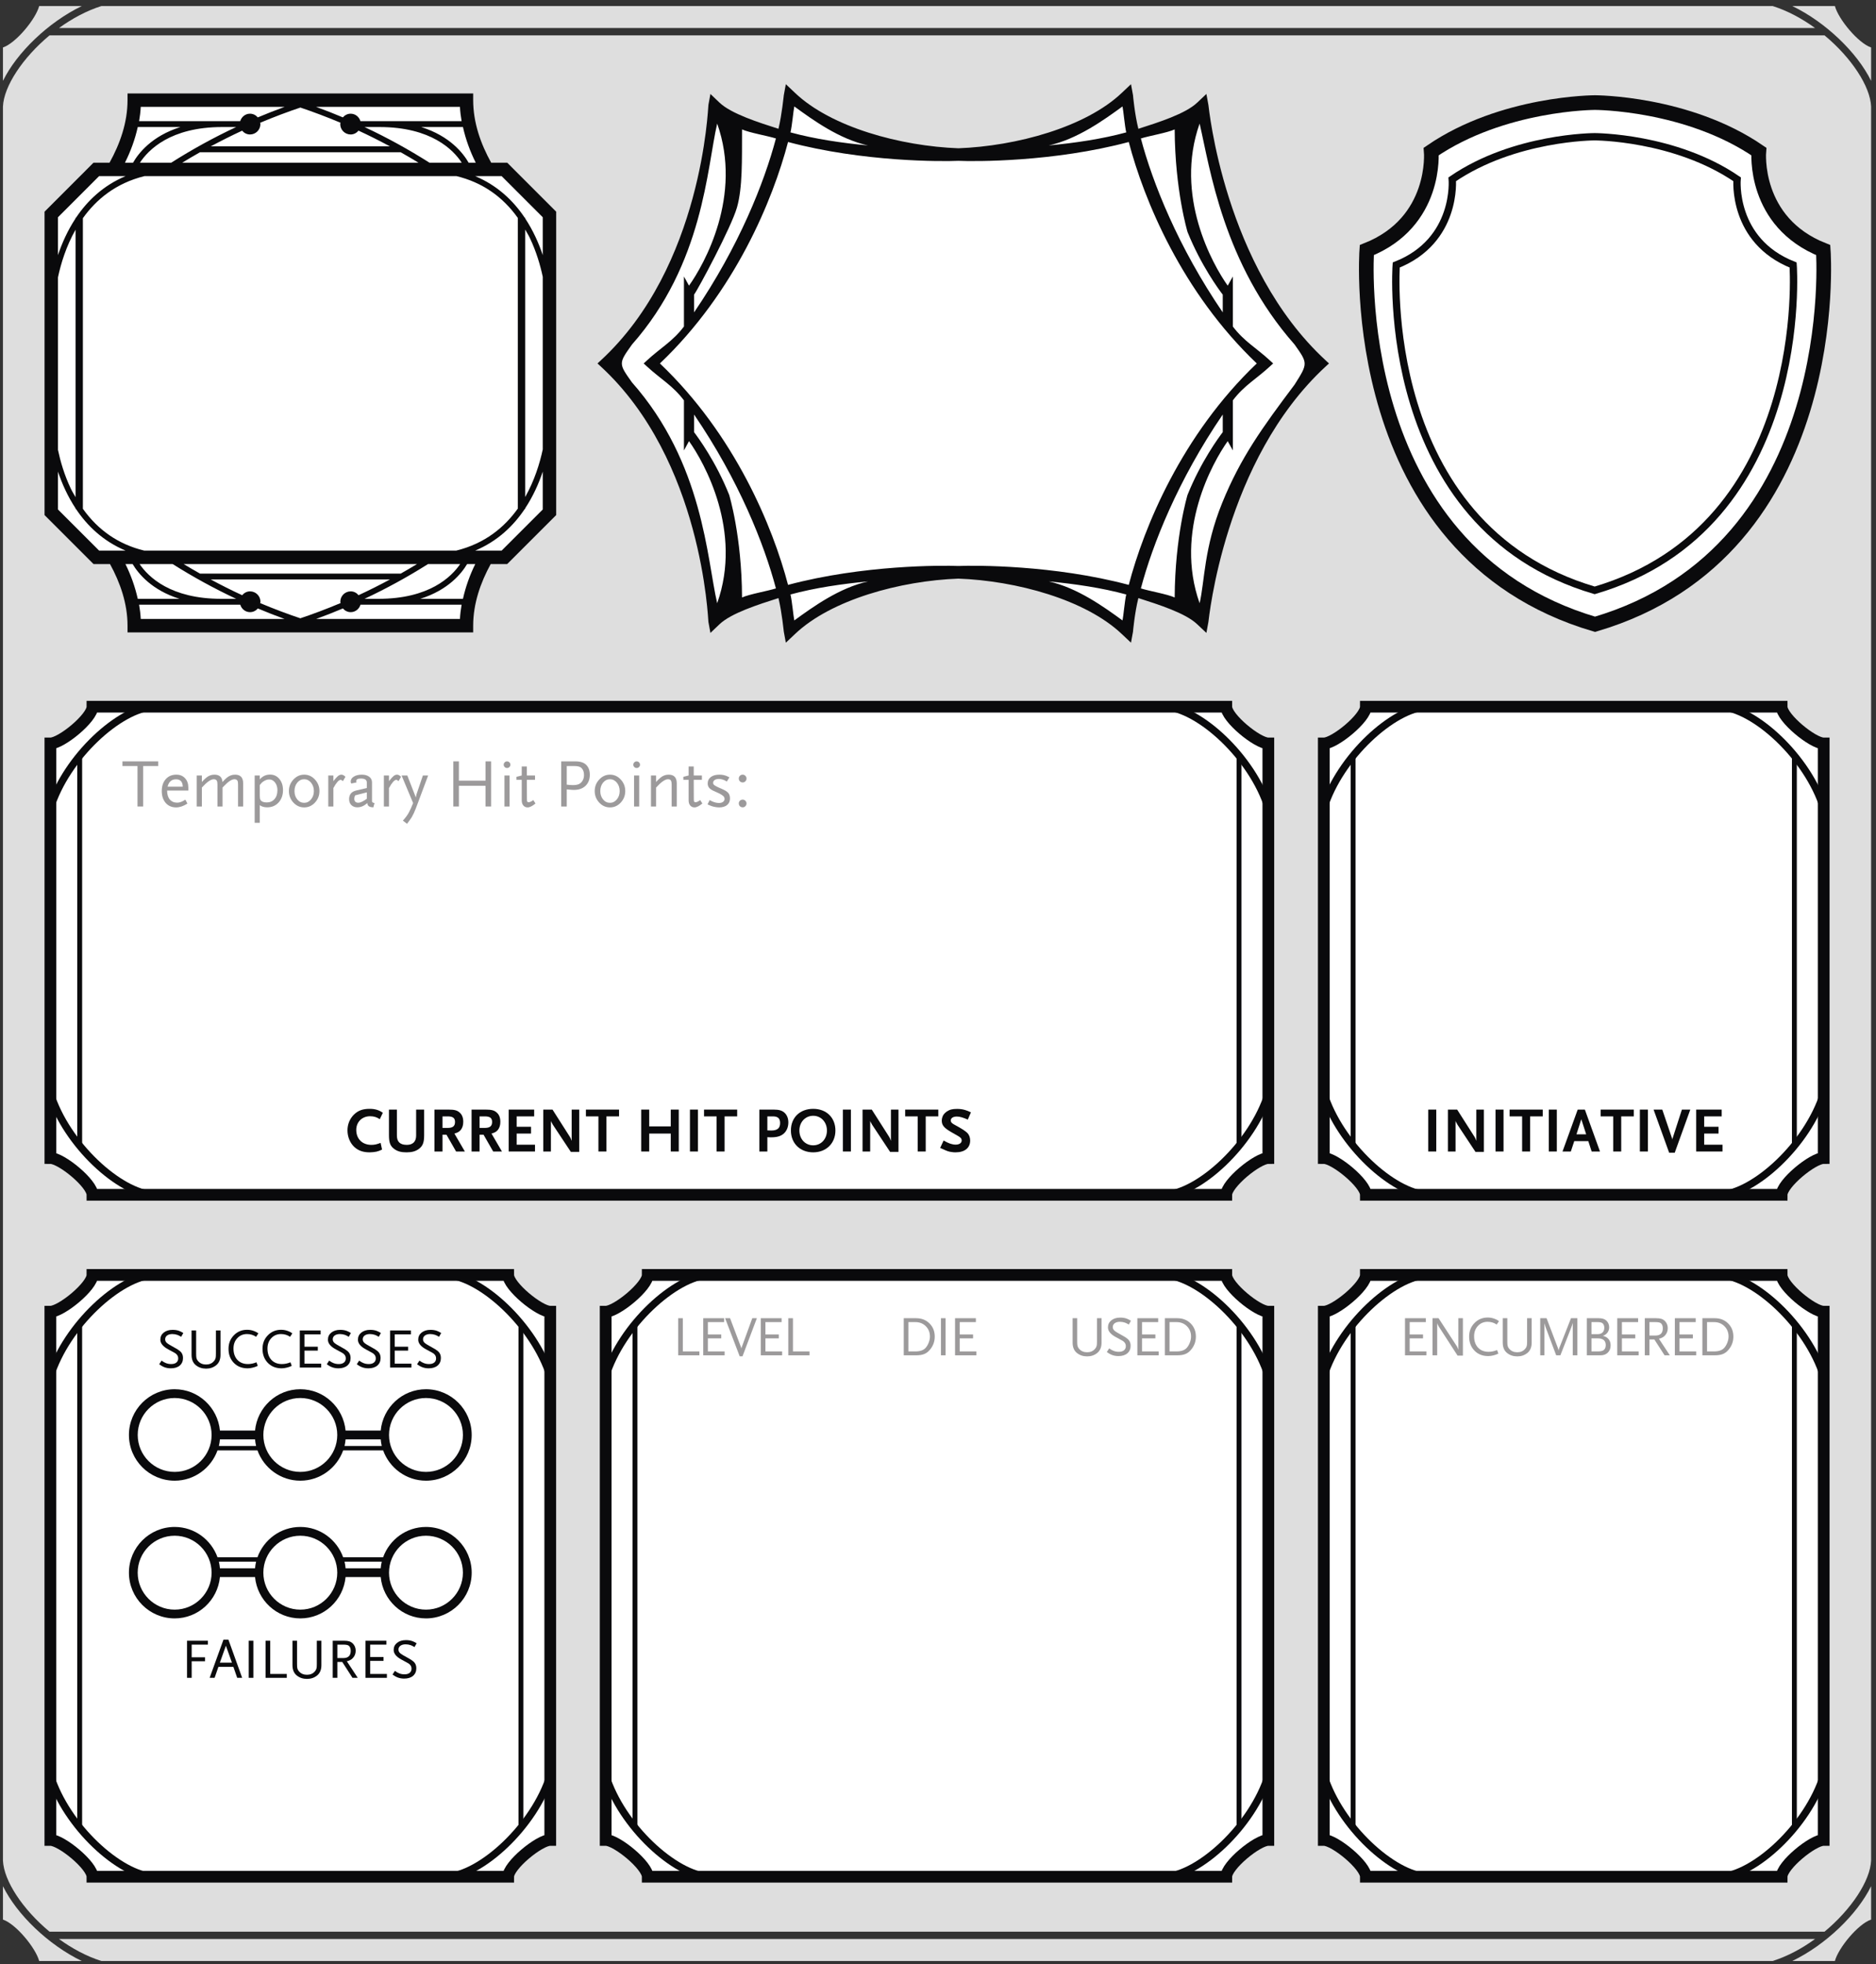 <?xml version="1.0" encoding="UTF-8"?>
<svg xmlns="http://www.w3.org/2000/svg" xmlns:xlink="http://www.w3.org/1999/xlink" width="384pt" height="402pt" viewBox="0 0 384 402" version="1.2">
<rect x="0" y="0" width="384" height="402" fill="#333333" stroke="none"/>
<defs>
	<g>
		<symbol overflow="visible" id="glyph0-4">
			<path style="stroke:none;" d=""/>
		</symbol>
		<symbol overflow="visible" id="glyph0-18">
			<path style="stroke:none;" d="M 7.422 -8.281 L 4.344 -8.281 L 4.344 0 L 3.188 0 L 3.188 -8.281 L 0.109 -8.281 L 0.109 -9.234 L 7.422 -9.234 Z M 7.422 -8.281 "/>
		</symbol>
		<symbol overflow="visible" id="glyph0-20">
			<path style="stroke:none;" d="M 9.266 0 L 8.125 0 L 8.125 -4.234 L 2.672 -4.234 L 2.672 0 L 1.531 0 L 1.531 -9.234 L 2.672 -9.234 L 2.672 -5.281 L 8.125 -5.281 L 8.125 -9.234 L 9.266 -9.234 Z M 9.266 0 "/>
		</symbol>
		<symbol overflow="visible" id="glyph0-21">
			<path style="stroke:none;" d="M 6.047 -3.266 L 1.703 -3.266 C 1.703 -2.484 1.883 -1.875 2.25 -1.438 C 2.625 -1 3.133 -0.781 3.781 -0.781 C 4.27 -0.781 4.82 -0.988 5.438 -1.406 L 5.859 -0.594 C 5.035 -0.07 4.27 0.188 3.562 0.188 C 2.664 0.188 1.945 -0.117 1.406 -0.734 C 0.875 -1.359 0.609 -2.164 0.609 -3.156 C 0.609 -4.164 0.879 -4.977 1.422 -5.594 C 1.961 -6.207 2.688 -6.516 3.594 -6.516 C 4.332 -6.516 4.926 -6.27 5.375 -5.781 C 5.82 -5.301 6.047 -4.664 6.047 -3.875 Z M 4.906 -4.047 C 4.883 -5.055 4.426 -5.562 3.531 -5.562 C 2.613 -5.562 2.035 -5.055 1.797 -4.047 Z M 4.906 -4.047 "/>
		</symbol>
		<symbol overflow="visible" id="glyph0-22">
			<path style="stroke:none;" d="M 10.703 0 L 9.656 0 L 9.656 -4.5 C 9.656 -4.852 9.625 -5.098 9.562 -5.234 C 9.445 -5.461 9.234 -5.578 8.922 -5.578 C 8.379 -5.578 7.664 -5.113 6.781 -4.188 L 6.484 -3.875 L 6.484 0 L 5.438 0 L 5.438 -4.5 C 5.438 -4.852 5.398 -5.098 5.328 -5.234 C 5.223 -5.461 5.008 -5.578 4.688 -5.578 C 4.094 -5.578 3.281 -5.008 2.25 -3.875 L 2.25 0 L 1.203 0 L 1.203 -6.344 L 2.25 -6.344 L 2.25 -5.016 C 2.57 -5.379 2.863 -5.664 3.125 -5.875 C 3.625 -6.301 4.188 -6.516 4.812 -6.516 C 5.852 -6.516 6.406 -6.008 6.469 -5 C 6.789 -5.375 7.082 -5.664 7.344 -5.875 C 7.852 -6.301 8.422 -6.516 9.047 -6.516 C 10.148 -6.516 10.703 -5.926 10.703 -4.75 Z M 10.703 0 "/>
		</symbol>
		<symbol overflow="visible" id="glyph0-23">
			<path style="stroke:none;" d="M 7 -3.344 C 7 -2.32 6.695 -1.477 6.094 -0.812 C 5.488 -0.156 4.711 0.172 3.766 0.172 C 3.141 0.172 2.633 0.023 2.25 -0.266 L 2.25 3.344 L 1.203 3.344 L 1.203 -6.344 L 2.25 -6.344 L 2.25 -5.547 C 2.812 -6.203 3.508 -6.531 4.344 -6.531 C 5.125 -6.531 5.758 -6.234 6.25 -5.641 C 6.75 -5.047 7 -4.281 7 -3.344 Z M 5.859 -3.328 C 5.859 -3.961 5.695 -4.488 5.375 -4.906 C 5.062 -5.32 4.66 -5.531 4.172 -5.531 C 3.766 -5.531 3.352 -5.383 2.938 -5.094 C 2.727 -4.957 2.5 -4.723 2.25 -4.391 L 2.25 -2.203 C 2.25 -1.797 2.289 -1.52 2.375 -1.375 C 2.582 -1.008 3.008 -0.828 3.656 -0.828 C 4.32 -0.828 4.852 -1.051 5.25 -1.5 C 5.656 -1.957 5.859 -2.566 5.859 -3.328 Z M 5.859 -3.328 "/>
		</symbol>
		<symbol overflow="visible" id="glyph0-24">
			<path style="stroke:none;" d="M 6.859 -3.156 C 6.859 -2.25 6.551 -1.461 5.938 -0.797 C 5.32 -0.141 4.586 0.188 3.734 0.188 C 2.879 0.188 2.145 -0.141 1.531 -0.797 C 0.914 -1.461 0.609 -2.25 0.609 -3.156 C 0.609 -4.07 0.914 -4.859 1.531 -5.516 C 2.145 -6.18 2.879 -6.516 3.734 -6.516 C 4.598 -6.516 5.332 -6.18 5.938 -5.516 C 6.551 -4.859 6.859 -4.07 6.859 -3.156 Z M 5.719 -3.156 C 5.719 -3.832 5.523 -4.406 5.141 -4.875 C 4.754 -5.344 4.285 -5.578 3.734 -5.578 C 3.172 -5.578 2.695 -5.344 2.312 -4.875 C 1.938 -4.406 1.75 -3.832 1.75 -3.156 C 1.75 -2.488 1.938 -1.922 2.312 -1.453 C 2.695 -0.984 3.172 -0.75 3.734 -0.75 C 4.285 -0.75 4.754 -0.984 5.141 -1.453 C 5.523 -1.922 5.719 -2.488 5.719 -3.156 Z M 5.719 -3.156 "/>
		</symbol>
		<symbol overflow="visible" id="glyph0-25">
			<path style="stroke:none;" d="M 4.719 -6.078 L 4.203 -5.188 C 4.004 -5.363 3.852 -5.453 3.75 -5.453 C 3.363 -5.453 2.863 -4.895 2.25 -3.781 L 2.25 0 L 1.203 0 L 1.203 -6.344 L 2.25 -6.344 L 2.25 -5.188 C 2.645 -5.695 2.957 -6.047 3.188 -6.234 C 3.426 -6.422 3.664 -6.516 3.906 -6.516 C 4.156 -6.516 4.426 -6.367 4.719 -6.078 Z M 4.719 -6.078 "/>
		</symbol>
		<symbol overflow="visible" id="glyph0-26">
			<path style="stroke:none;" d="M 5.953 -0.703 L 5.703 0.188 C 5.316 0.156 5.039 0.094 4.875 0 C 4.633 -0.133 4.5 -0.367 4.469 -0.703 C 4.188 -0.461 3.961 -0.297 3.797 -0.203 C 3.359 0.047 2.91 0.172 2.453 0.172 C 1.941 0.172 1.531 0.02 1.219 -0.281 C 0.906 -0.582 0.75 -0.988 0.75 -1.5 C 0.75 -2.445 1.223 -3.035 2.172 -3.266 L 4.375 -3.781 L 4.375 -4.922 C 4.375 -5.453 3.969 -5.719 3.156 -5.719 C 2.52 -5.719 2.203 -5.535 2.203 -5.172 C 2.203 -5.109 2.219 -5.023 2.25 -4.922 L 1.188 -4.703 C 1.113 -4.836 1.078 -4.969 1.078 -5.094 C 1.078 -5.508 1.285 -5.848 1.703 -6.109 C 2.129 -6.379 2.68 -6.516 3.359 -6.516 C 3.992 -6.516 4.5 -6.367 4.875 -6.078 C 5.25 -5.797 5.438 -5.41 5.438 -4.922 L 5.438 -1.031 C 5.457 -0.863 5.629 -0.754 5.953 -0.703 Z M 4.375 -1.578 L 4.375 -2.891 L 1.984 -2.281 C 1.867 -2.051 1.812 -1.82 1.812 -1.594 C 1.812 -1.039 2.094 -0.766 2.656 -0.766 C 3.051 -0.766 3.625 -1.035 4.375 -1.578 Z M 4.375 -1.578 "/>
		</symbol>
		<symbol overflow="visible" id="glyph0-27">
			<path style="stroke:none;" d="M 5.547 -6.344 L 3.047 0.344 C 2.766 1.082 2.473 1.707 2.172 2.219 C 1.93 2.594 1.613 3.035 1.219 3.547 L 0.375 2.891 C 0.883 2.336 1.285 1.797 1.578 1.266 C 1.867 0.734 2.164 0.078 2.469 -0.703 L 0.109 -6.344 L 1.281 -6.344 L 3.031 -1.844 L 3.156 -2.469 L 4.469 -6.344 Z M 5.547 -6.344 "/>
		</symbol>
		<symbol overflow="visible" id="glyph0-28">
			<path style="stroke:none;" d="M 2.422 -8.547 C 2.422 -8.367 2.352 -8.211 2.219 -8.078 C 2.082 -7.941 1.922 -7.875 1.734 -7.875 C 1.547 -7.875 1.383 -7.941 1.25 -8.078 C 1.113 -8.211 1.047 -8.367 1.047 -8.547 C 1.047 -8.734 1.113 -8.895 1.25 -9.031 C 1.383 -9.164 1.547 -9.234 1.734 -9.234 C 1.922 -9.234 2.082 -9.164 2.219 -9.031 C 2.352 -8.895 2.422 -8.734 2.422 -8.547 Z M 2.25 0 L 1.203 0 L 1.203 -6.344 L 2.25 -6.344 Z M 2.25 0 "/>
		</symbol>
		<symbol overflow="visible" id="glyph0-29">
			<path style="stroke:none;" d="M 4.094 -0.609 C 3.445 -0.078 2.91 0.188 2.484 0.188 C 2.129 0.188 1.836 0.055 1.609 -0.203 C 1.391 -0.473 1.281 -0.816 1.281 -1.234 L 1.281 -5.453 L 0.203 -5.453 L 0.203 -6.078 L 1.281 -6.344 L 1.281 -8.188 L 2.328 -8.188 L 2.328 -6.344 L 4 -6.344 L 4 -5.453 L 2.328 -5.453 L 2.344 -1.562 C 2.352 -1.457 2.359 -1.328 2.359 -1.172 C 2.367 -0.973 2.492 -0.875 2.734 -0.875 C 2.941 -0.875 3.25 -1.02 3.656 -1.312 Z M 4.094 -0.609 "/>
		</symbol>
		<symbol overflow="visible" id="glyph0-30">
			<path style="stroke:none;" d="M 7.391 -6.516 C 7.391 -5.547 7.094 -4.781 6.5 -4.219 C 5.914 -3.664 5.117 -3.391 4.109 -3.391 C 3.867 -3.391 3.391 -3.426 2.672 -3.5 L 2.672 0 L 1.531 0 L 1.531 -9.234 L 4.422 -9.234 C 5.453 -9.234 6.203 -8.988 6.672 -8.5 C 7.148 -8.02 7.391 -7.359 7.391 -6.516 Z M 6.203 -6.438 C 6.203 -7.051 6.031 -7.531 5.688 -7.875 C 5.426 -8.145 4.945 -8.281 4.25 -8.281 L 2.672 -8.281 L 2.672 -4.469 C 3.18 -4.406 3.594 -4.375 3.906 -4.375 C 4.414 -4.375 4.816 -4.438 5.109 -4.562 C 5.441 -4.707 5.707 -4.945 5.906 -5.281 C 6.102 -5.613 6.203 -6 6.203 -6.438 Z M 6.203 -6.438 "/>
		</symbol>
		<symbol overflow="visible" id="glyph0-31">
			<path style="stroke:none;" d="M 6.484 0 L 5.438 0 L 5.438 -4.5 C 5.438 -4.844 5.398 -5.086 5.328 -5.234 C 5.234 -5.461 5.02 -5.578 4.688 -5.578 C 4.094 -5.578 3.281 -5.008 2.25 -3.875 L 2.25 0 L 1.203 0 L 1.203 -6.344 L 2.25 -6.344 L 2.25 -5.016 C 2.57 -5.379 2.863 -5.664 3.125 -5.875 C 3.625 -6.301 4.188 -6.516 4.812 -6.516 C 5.926 -6.516 6.484 -5.926 6.484 -4.75 Z M 6.484 0 "/>
		</symbol>
		<symbol overflow="visible" id="glyph0-32">
			<path style="stroke:none;" d="M 5.422 -1.641 C 5.422 -1.066 5.223 -0.617 4.828 -0.297 C 4.43 0.023 3.891 0.188 3.203 0.188 C 2.922 0.188 2.629 0.156 2.328 0.094 C 1.848 0.008 1.348 -0.164 0.828 -0.438 L 1.266 -1.312 C 1.379 -1.25 1.535 -1.164 1.734 -1.062 C 2.234 -0.832 2.719 -0.719 3.188 -0.719 C 3.52 -0.719 3.789 -0.797 4 -0.953 C 4.207 -1.109 4.312 -1.305 4.312 -1.547 C 4.312 -1.723 4.27 -1.867 4.188 -1.984 C 3.977 -2.273 3.414 -2.613 2.5 -3 C 1.883 -3.25 1.457 -3.5 1.219 -3.75 C 0.977 -4.008 0.859 -4.332 0.859 -4.719 C 0.859 -5.27 1.07 -5.707 1.5 -6.031 C 1.926 -6.352 2.516 -6.516 3.266 -6.516 C 3.555 -6.516 3.828 -6.488 4.078 -6.438 C 4.453 -6.363 4.863 -6.207 5.312 -5.969 L 4.781 -5.109 C 4.445 -5.316 4.141 -5.457 3.859 -5.531 C 3.586 -5.602 3.352 -5.641 3.156 -5.641 C 2.801 -5.641 2.516 -5.566 2.297 -5.422 C 2.078 -5.273 1.969 -5.082 1.969 -4.844 C 1.969 -4.688 2.02 -4.555 2.125 -4.453 C 2.32 -4.254 2.848 -3.977 3.703 -3.625 C 4.367 -3.344 4.82 -3.062 5.062 -2.781 C 5.301 -2.508 5.422 -2.129 5.422 -1.641 Z M 5.422 -1.641 "/>
		</symbol>
		<symbol overflow="visible" id="glyph0-33">
			<path style="stroke:none;" d="M 2.547 -5.719 C 2.547 -5.5 2.469 -5.312 2.312 -5.156 C 2.164 -5 1.984 -4.922 1.766 -4.922 C 1.535 -4.922 1.344 -5 1.188 -5.156 C 1.039 -5.312 0.969 -5.5 0.969 -5.719 C 0.969 -5.938 1.039 -6.125 1.188 -6.281 C 1.344 -6.438 1.535 -6.516 1.766 -6.516 C 1.984 -6.516 2.164 -6.438 2.312 -6.281 C 2.469 -6.125 2.547 -5.938 2.547 -5.719 Z M 2.547 -0.625 C 2.547 -0.406 2.469 -0.219 2.312 -0.062 C 2.164 0.094 1.984 0.172 1.766 0.172 C 1.535 0.172 1.344 0.094 1.188 -0.062 C 1.039 -0.219 0.969 -0.406 0.969 -0.625 C 0.969 -0.844 1.039 -1.023 1.188 -1.172 C 1.344 -1.328 1.535 -1.406 1.766 -1.406 C 1.984 -1.406 2.164 -1.328 2.312 -1.172 C 2.469 -1.023 2.547 -0.844 2.547 -0.625 Z M 2.547 -0.625 "/>
		</symbol>
		<symbol overflow="visible" id="glyph1-1">
			<path style="stroke:none;" d="M 10.172 0 L 10.172 -8.578 L 8.203 -8.578 L 5.828 -2.453 C 5.75 -2.25 5.719 -2.203 5.672 -1.797 C 5.625 -2.125 5.594 -2.203 5.5 -2.453 L 3.219 -8.578 L 1.25 -8.578 L 1.25 0 L 2.734 0 L 2.734 -6.344 C 2.859 -5.609 2.875 -5.469 3.062 -4.984 L 4.844 0 L 6.312 0 L 8.281 -5.062 C 8.547 -5.781 8.547 -5.844 8.609 -6.297 L 8.609 0 Z M 10.172 0 "/>
		</symbol>
		<symbol overflow="visible" id="glyph1-2">
			<path style="stroke:none;" d="M 7.703 0 L 4.609 -8.578 L 3.141 -8.578 L 0.031 0 L 1.734 0 L 2.438 -2.125 L 5.312 -2.125 L 6 0 Z M 4.875 -3.516 L 2.891 -3.516 L 3.875 -6.609 Z M 4.875 -3.516 "/>
		</symbol>
		<symbol overflow="visible" id="glyph1-3">
			<path style="stroke:none;" d="M 7.391 0 L 4.688 -4.5 L 7.312 -8.578 L 5.422 -8.578 L 3.703 -5.719 L 2.062 -8.578 L 0.188 -8.578 L 2.812 -4.328 L 0.031 0 L 1.812 0 L 3.703 -3.031 L 5.5 0 Z M 7.391 0 "/>
		</symbol>
		<symbol overflow="visible" id="glyph1-4">
			<path style="stroke:none;" d="M 2.766 0 L 2.766 -8.578 L 1.125 -8.578 L 1.125 0 Z M 2.766 0 "/>
		</symbol>
		<symbol overflow="visible" id="glyph1-5">
			<path style="stroke:none;" d="M 8.156 -3.359 L 8.156 -8.578 L 6.516 -8.578 L 6.516 -3.266 C 6.516 -2.031 5.844 -1.359 4.609 -1.359 C 3.234 -1.359 2.578 -1.984 2.578 -3.266 L 2.578 -8.578 L 0.953 -8.578 L 0.953 -3.359 C 0.953 -1.781 1.234 -1.062 2.125 -0.453 C 2.766 -0.016 3.469 0.172 4.547 0.172 C 5.609 0.172 6.344 -0.031 6.969 -0.453 C 7.859 -1.078 8.156 -1.781 8.156 -3.359 Z M 8.156 -3.359 "/>
		</symbol>
		<symbol overflow="visible" id="glyph1-6">
			<path style="stroke:none;" d="M 7.109 -5.953 C 7.109 -6.75 6.859 -7.391 6.391 -7.875 C 5.844 -8.391 5.219 -8.578 4.109 -8.578 L 1.172 -8.578 L 1.172 0 L 2.812 0 L 2.812 -2.938 C 3.094 -2.906 3.281 -2.906 3.594 -2.906 C 4.766 -2.906 5.531 -3.125 6.141 -3.641 C 6.766 -4.188 7.109 -5 7.109 -5.953 Z M 5.422 -5.828 C 5.422 -4.766 4.859 -4.297 3.594 -4.297 C 3.516 -4.297 3.406 -4.312 3.219 -4.312 L 3.016 -4.312 L 2.812 -4.328 L 2.812 -7.188 L 3.953 -7.188 C 4.969 -7.188 5.422 -6.766 5.422 -5.828 Z M 5.422 -5.828 "/>
		</symbol>
		<symbol overflow="visible" id="glyph1-7">
			<path style="stroke:none;" d="M 7.391 0 L 5.25 -3.672 C 5.969 -3.875 6.266 -4.062 6.594 -4.469 C 6.906 -4.891 7.062 -5.422 7.062 -6.078 C 7.062 -6.891 6.828 -7.516 6.359 -7.938 C 5.844 -8.422 5.281 -8.578 4.031 -8.578 L 1.172 -8.578 L 1.172 0 L 2.812 0 L 2.812 -3.438 L 3.625 -3.438 L 5.594 0 Z M 5.375 -6.047 C 5.375 -5.188 4.906 -4.828 3.875 -4.828 L 2.812 -4.828 L 2.812 -7.188 L 3.875 -7.188 C 4.938 -7.188 5.375 -6.859 5.375 -6.047 Z M 5.375 -6.047 "/>
		</symbol>
		<symbol overflow="visible" id="glyph1-8">
			<path style="stroke:none;" d="M 9.516 -4.297 C 9.516 -6.938 7.672 -8.734 4.969 -8.734 C 2.25 -8.734 0.391 -6.938 0.406 -4.297 C 0.406 -1.672 2.281 0.172 4.969 0.172 C 7.625 0.172 9.516 -1.672 9.516 -4.297 Z M 7.781 -4.297 C 7.781 -2.547 6.578 -1.266 4.969 -1.266 C 3.344 -1.266 2.141 -2.547 2.141 -4.297 C 2.141 -6.016 3.344 -7.312 4.969 -7.312 C 6.578 -7.312 7.781 -6.016 7.781 -4.297 Z M 7.781 -4.297 "/>
		</symbol>
		<symbol overflow="visible" id="glyph1-9">
			<path style="stroke:none;" d="M 6.484 -7.188 L 6.484 -8.578 L 1.172 -8.578 L 1.172 0 L 2.812 0 L 2.812 -3.594 L 5.828 -3.594 L 5.828 -4.984 L 2.812 -4.984 L 2.812 -7.188 Z M 6.484 -7.188 "/>
		</symbol>
		<symbol overflow="visible" id="glyph1-10">
			<path style="stroke:none;" d="M 7.562 -7.922 C 6.828 -8.469 5.969 -8.734 4.875 -8.734 C 3.453 -8.734 2.5 -8.391 1.641 -7.547 C 0.797 -6.703 0.328 -5.578 0.328 -4.328 C 0.328 -2.984 0.859 -1.719 1.766 -0.891 C 2.578 -0.172 3.531 0.172 4.875 0.172 C 5.375 0.172 5.844 0.109 6.25 0.031 C 6.641 -0.062 6.859 -0.141 7.406 -0.391 L 7.109 -1.766 C 6.344 -1.469 5.844 -1.359 5.219 -1.359 C 3.359 -1.359 2.125 -2.578 2.125 -4.422 C 2.125 -6.047 3.312 -7.219 4.969 -7.219 C 5.719 -7.219 6.391 -7.016 6.938 -6.609 Z M 7.562 -7.922 "/>
		</symbol>
		<symbol overflow="visible" id="glyph1-11">
			<path style="stroke:none;" d="M 6.562 0 L 6.562 -1.391 L 2.812 -1.391 L 2.812 -3.672 L 5.75 -3.672 L 5.75 -5.062 L 2.812 -5.062 L 2.812 -7.188 L 6.391 -7.188 L 6.391 -8.578 L 1.172 -8.578 L 1.172 0 Z M 6.562 0 "/>
		</symbol>
		<symbol overflow="visible" id="glyph1-12">
			<path style="stroke:none;" d="M 8.609 0.078 L 8.609 -8.578 L 7.062 -8.578 L 7.062 -2.203 L 6.984 -2.359 L 6.906 -2.594 C 6.891 -2.609 6.859 -2.672 6.828 -2.75 C 6.781 -2.844 6.75 -2.906 6.734 -2.938 L 3.141 -8.578 L 1.25 -8.578 L 1.25 0 L 2.812 0 L 2.812 -6.297 C 2.844 -6.156 2.875 -6.094 2.922 -6 C 2.938 -5.984 2.984 -5.922 3.031 -5.812 C 3.141 -5.625 3.188 -5.516 3.219 -5.469 L 6.891 0.078 Z M 8.609 0.078 "/>
		</symbol>
		<symbol overflow="visible" id="glyph1-13">
			<path style="stroke:none;" d="M 7.141 -8.578 L 5.344 -8.578 L 3.531 -5.219 L 1.812 -8.578 L 0.031 -8.578 L 2.641 -3.672 L 2.641 0 L 4.281 0 L 4.281 -3.672 Z M 7.141 -8.578 "/>
		</symbol>
		<symbol overflow="visible" id="glyph1-14">
			<path style="stroke:none;" d="M 8.859 0 L 8.859 -8.578 L 7.219 -8.578 L 7.219 -5.141 L 2.812 -5.141 L 2.812 -8.578 L 1.172 -8.578 L 1.172 0 L 2.812 0 L 2.812 -3.672 L 7.219 -3.672 L 7.219 0 Z M 8.859 0 "/>
		</symbol>
		<symbol overflow="visible" id="glyph1-15">
			<path style="stroke:none;" d="M 6.891 -7.188 L 6.891 -8.578 L 0.109 -8.578 L 0.109 -7.188 L 2.672 -7.188 L 2.672 0 L 4.312 0 L 4.312 -7.188 Z M 6.891 -7.188 "/>
		</symbol>
		<symbol overflow="visible" id="glyph1-16">
			<path style="stroke:none;" d=""/>
		</symbol>
		<symbol overflow="visible" id="glyph1-17">
			<path style="stroke:none;" d="M 6.562 -8.016 C 6 -8.281 5.766 -8.375 5.344 -8.5 C 4.812 -8.656 4.297 -8.719 3.734 -8.719 C 2.734 -8.719 2.203 -8.578 1.578 -8.156 C 1.297 -7.953 1.078 -7.734 0.938 -7.516 C 0.734 -7.188 0.594 -6.75 0.594 -6.312 C 0.594 -5.375 1.062 -4.812 2.594 -3.938 L 3.906 -3.188 C 4.469 -2.875 4.672 -2.625 4.672 -2.266 C 4.672 -1.734 4.172 -1.406 3.422 -1.406 C 3.078 -1.406 2.609 -1.5 2.188 -1.656 C 1.844 -1.781 1.594 -1.906 0.969 -2.25 L 0.266 -0.734 C 0.516 -0.625 0.719 -0.531 0.828 -0.484 C 1.734 -0.062 2.016 0.031 2.625 0.109 C 2.875 0.156 3.141 0.172 3.391 0.172 C 5.297 0.172 6.406 -0.734 6.406 -2.266 C 6.406 -2.859 6.188 -3.438 5.828 -3.797 C 5.422 -4.203 4.562 -4.75 3.25 -5.453 C 2.641 -5.766 2.438 -6 2.438 -6.359 C 2.438 -6.844 2.922 -7.156 3.688 -7.156 C 4.266 -7.156 5 -6.938 5.922 -6.531 Z M 6.562 -8.016 "/>
		</symbol>
		<symbol overflow="visible" id="glyph1-18">
			<path style="stroke:none;" d="M 7.234 -2.281 C 7.234 -3.625 6.422 -4.469 5.125 -4.5 C 5.797 -4.531 6.156 -4.688 6.531 -5.125 C 6.844 -5.484 7.016 -6 7.016 -6.469 C 7.016 -7.031 6.766 -7.641 6.344 -8.016 C 5.875 -8.438 5.312 -8.578 4.203 -8.578 L 1.094 -8.578 L 1.094 0 L 4.594 0 C 6.312 0 7.234 -0.812 7.234 -2.281 Z M 5.203 -6.188 C 5.203 -5.453 4.703 -5.062 3.781 -5.062 L 2.812 -5.062 L 2.812 -7.281 L 3.875 -7.281 C 4.703 -7.281 5.203 -6.875 5.203 -6.188 Z M 5.453 -2.469 C 5.453 -2.031 5.219 -1.656 4.859 -1.469 C 4.609 -1.359 4.375 -1.312 3.875 -1.312 L 2.812 -1.312 L 2.812 -3.672 L 3.875 -3.672 C 4.891 -3.672 5.453 -3.25 5.453 -2.469 Z M 5.453 -2.469 "/>
		</symbol>
		<symbol overflow="visible" id="glyph1-19">
			<path style="stroke:none;" d="M 6.312 0 L 6.312 -1.391 L 2.812 -1.391 L 2.812 -8.578 L 1.172 -8.578 L 1.172 0 Z M 6.312 0 "/>
		</symbol>
		<symbol overflow="visible" id="glyph1-20">
			<path style="stroke:none;" d="M 7.547 -8.578 L 5.828 -8.578 L 3.953 -2.781 L 3.906 -2.672 C 3.875 -2.609 3.859 -2.578 3.859 -2.453 L 3.875 -2.359 L 3.828 -2.516 L 3.812 -2.672 L 3.781 -2.781 L 1.812 -8.578 L 0.031 -8.578 L 3.219 0.25 L 4.359 0.25 Z M 7.547 -8.578 "/>
		</symbol>
		<symbol overflow="visible" id="glyph2-1">
			<path style="stroke:none;" d="M 5.516 -7.078 L 5.078 -6.297 C 4.742 -6.492 4.484 -6.625 4.297 -6.688 C 3.961 -6.801 3.613 -6.859 3.25 -6.859 C 2.812 -6.859 2.457 -6.758 2.188 -6.562 C 1.926 -6.363 1.797 -6.102 1.797 -5.781 C 1.797 -5.5 1.91 -5.254 2.141 -5.047 C 2.379 -4.836 2.891 -4.523 3.672 -4.109 C 4.191 -3.836 4.586 -3.582 4.859 -3.344 C 5.254 -3.008 5.453 -2.551 5.453 -1.969 C 5.453 -1.312 5.227 -0.789 4.781 -0.406 C 4.332 -0.031 3.723 0.156 2.953 0.156 C 2.441 0.156 1.973 0.066 1.547 -0.109 C 1.316 -0.191 0.992 -0.379 0.578 -0.672 L 1.062 -1.422 C 1.414 -1.172 1.707 -1.004 1.938 -0.922 C 2.27 -0.785 2.633 -0.719 3.031 -0.719 C 3.477 -0.719 3.828 -0.816 4.078 -1.016 C 4.336 -1.223 4.469 -1.508 4.469 -1.875 C 4.469 -2.094 4.426 -2.273 4.344 -2.422 C 4.207 -2.672 3.992 -2.875 3.703 -3.031 C 3.516 -3.133 3.094 -3.363 2.438 -3.719 C 1.352 -4.301 0.812 -4.961 0.812 -5.703 C 0.812 -6.305 1.039 -6.789 1.5 -7.156 C 1.969 -7.531 2.578 -7.719 3.328 -7.719 C 3.797 -7.719 4.219 -7.656 4.594 -7.531 C 4.844 -7.445 5.148 -7.297 5.516 -7.078 Z M 5.516 -7.078 "/>
		</symbol>
		<symbol overflow="visible" id="glyph2-2">
			<path style="stroke:none;" d="M 6.984 -2.594 C 6.984 -1.664 6.691 -0.961 6.109 -0.484 C 5.535 -0.016 4.844 0.219 4.031 0.219 C 3.219 0.219 2.52 -0.016 1.938 -0.484 C 1.352 -0.961 1.062 -1.664 1.062 -2.594 L 1.062 -7.594 L 2 -7.594 L 2 -2.891 C 2 -2.473 2.016 -2.188 2.047 -2.031 C 2.098 -1.75 2.227 -1.5 2.438 -1.281 C 2.832 -0.844 3.363 -0.625 4.031 -0.625 C 4.695 -0.625 5.223 -0.844 5.609 -1.281 C 5.816 -1.5 5.945 -1.75 6 -2.031 C 6.031 -2.188 6.047 -2.473 6.047 -2.891 L 6.047 -7.594 L 6.984 -7.594 Z M 6.984 -2.594 "/>
		</symbol>
		<symbol overflow="visible" id="glyph2-3">
			<path style="stroke:none;" d="M 6.688 -7 L 6.219 -6.297 C 5.676 -6.672 5.055 -6.859 4.359 -6.859 C 3.555 -6.859 2.895 -6.578 2.375 -6.016 C 1.852 -5.461 1.594 -4.754 1.594 -3.891 C 1.594 -2.93 1.859 -2.16 2.391 -1.578 C 2.93 -1.004 3.648 -0.719 4.547 -0.719 C 5.129 -0.719 5.711 -0.836 6.297 -1.078 L 6.562 -0.344 C 6.176 -0.164 5.832 -0.047 5.531 0.016 C 5.188 0.109 4.836 0.156 4.484 0.156 C 3.336 0.156 2.398 -0.211 1.672 -0.953 C 0.941 -1.703 0.578 -2.66 0.578 -3.828 C 0.578 -4.941 0.941 -5.867 1.672 -6.609 C 2.398 -7.359 3.305 -7.734 4.391 -7.734 C 4.879 -7.734 5.352 -7.645 5.812 -7.469 C 6.094 -7.375 6.383 -7.219 6.688 -7 Z M 6.688 -7 "/>
		</symbol>
		<symbol overflow="visible" id="glyph2-4">
			<path style="stroke:none;" d="M 5.625 0 L 1.25 0 L 1.25 -7.594 L 5.516 -7.594 L 5.516 -6.797 L 2.203 -6.797 L 2.203 -4.266 L 4.938 -4.266 L 4.938 -3.469 L 2.203 -3.469 L 2.203 -0.797 L 5.625 -0.797 Z M 5.625 0 "/>
		</symbol>
		<symbol overflow="visible" id="glyph2-5">
			<path style="stroke:none;" d="M 5.594 0 L 1.25 0 L 1.25 -7.594 L 2.203 -7.594 L 2.203 -0.797 L 5.594 -0.797 Z M 5.594 0 "/>
		</symbol>
		<symbol overflow="visible" id="glyph2-6">
			<path style="stroke:none;" d="M 6.594 -7.594 L 3.656 0.203 L 3.078 0.203 L 0.094 -7.594 L 1.109 -7.594 L 3.344 -1.672 C 3.395 -1.555 3.422 -1.43 3.422 -1.297 C 3.422 -1.422 3.445 -1.547 3.5 -1.672 L 5.656 -7.594 Z M 6.594 -7.594 "/>
		</symbol>
		<symbol overflow="visible" id="glyph2-7">
			<path style="stroke:none;" d="M 7.594 -3.828 C 7.594 -2.797 7.254 -1.891 6.578 -1.109 C 6.234 -0.703 5.844 -0.414 5.406 -0.25 C 4.977 -0.082 4.43 0 3.766 0 L 1.25 0 L 1.25 -7.594 L 3.781 -7.594 C 4.895 -7.594 5.805 -7.238 6.516 -6.531 C 7.234 -5.82 7.594 -4.922 7.594 -3.828 Z M 6.609 -3.844 C 6.609 -4.688 6.328 -5.391 5.766 -5.953 C 5.203 -6.516 4.492 -6.797 3.641 -6.797 L 2.203 -6.797 L 2.203 -0.797 L 3.641 -0.797 C 4.566 -0.797 5.25 -1.023 5.688 -1.484 C 5.957 -1.773 6.176 -2.133 6.344 -2.562 C 6.52 -3 6.609 -3.426 6.609 -3.844 Z M 6.609 -3.844 "/>
		</symbol>
		<symbol overflow="visible" id="glyph2-8">
			<path style="stroke:none;" d="M 2.203 0 L 1.25 0 L 1.25 -7.594 L 2.203 -7.594 Z M 2.203 0 "/>
		</symbol>
		<symbol overflow="visible" id="glyph2-9">
			<path style="stroke:none;" d="M 7.469 0.062 L 6.375 0.062 L 2.547 -5.859 C 2.516 -5.91 2.469 -6 2.406 -6.125 C 2.383 -6.164 2.352 -6.219 2.312 -6.281 C 2.27 -6.352 2.234 -6.453 2.203 -6.578 L 2.203 0 L 1.25 0 L 1.25 -7.594 L 2.484 -7.594 L 6.25 -1.812 C 6.289 -1.738 6.32 -1.676 6.344 -1.625 C 6.363 -1.57 6.41 -1.457 6.484 -1.281 C 6.492 -1.25 6.508 -1.207 6.531 -1.156 L 6.531 -7.594 L 7.469 -7.594 Z M 7.469 0.062 "/>
		</symbol>
		<symbol overflow="visible" id="glyph2-10">
			<path style="stroke:none;" d="M 8.844 0 L 7.906 0 L 7.906 -6.641 C 7.844 -6.367 7.742 -6.062 7.609 -5.719 L 5.375 0 L 4.516 0 L 2.422 -5.562 C 2.348 -5.75 2.242 -6.086 2.109 -6.578 L 2.109 0 L 1.25 0 L 1.25 -7.594 L 2.547 -7.594 L 4.859 -1.516 C 4.93 -1.336 4.984 -1.145 5.016 -0.938 C 5.023 -1.062 5.07 -1.254 5.156 -1.516 L 7.547 -7.594 L 8.844 -7.594 Z M 8.844 0 "/>
		</symbol>
		<symbol overflow="visible" id="glyph2-11">
			<path style="stroke:none;" d="M 6.125 -2.031 C 6.125 -1.414 5.93 -0.922 5.547 -0.547 C 5.172 -0.18 4.676 0 4.062 0 L 1.25 0 L 1.25 -7.594 L 3.719 -7.594 C 4.383 -7.594 4.891 -7.438 5.234 -7.125 C 5.629 -6.75 5.828 -6.285 5.828 -5.734 C 5.828 -5.328 5.711 -4.969 5.484 -4.656 C 5.254 -4.344 4.938 -4.117 4.531 -3.984 C 5.039 -3.879 5.43 -3.656 5.703 -3.312 C 5.984 -2.977 6.125 -2.551 6.125 -2.031 Z M 4.828 -5.641 C 4.828 -6.016 4.723 -6.305 4.516 -6.516 C 4.336 -6.703 4 -6.797 3.5 -6.797 L 2.203 -6.797 L 2.203 -4.328 L 3.422 -4.328 C 3.891 -4.328 4.238 -4.441 4.469 -4.672 C 4.707 -4.91 4.828 -5.234 4.828 -5.641 Z M 5.125 -2.094 C 5.125 -3.008 4.582 -3.469 3.5 -3.469 L 2.203 -3.469 L 2.203 -0.797 L 3.5 -0.797 C 4.082 -0.797 4.488 -0.891 4.719 -1.078 C 4.988 -1.305 5.125 -1.645 5.125 -2.094 Z M 5.125 -2.094 "/>
		</symbol>
		<symbol overflow="visible" id="glyph2-12">
			<path style="stroke:none;" d="M 6.375 0 L 5.297 0 L 3.203 -3.25 L 2.203 -3.25 L 2.203 0 L 1.25 0 L 1.25 -7.594 L 3.562 -7.594 C 4.02 -7.594 4.379 -7.551 4.641 -7.469 C 4.898 -7.383 5.141 -7.238 5.359 -7.031 C 5.754 -6.633 5.953 -6.141 5.953 -5.547 C 5.953 -4.922 5.734 -4.395 5.297 -3.969 C 5.004 -3.688 4.617 -3.492 4.141 -3.391 Z M 4.938 -5.531 C 4.938 -6.008 4.801 -6.359 4.531 -6.578 C 4.344 -6.723 3.973 -6.797 3.422 -6.797 L 2.203 -6.797 L 2.203 -4.047 L 3.422 -4.047 C 4.43 -4.047 4.938 -4.539 4.938 -5.531 Z M 4.938 -5.531 "/>
		</symbol>
		<symbol overflow="visible" id="glyph2-13">
			<path style="stroke:none;" d="M 5.516 -6.797 L 2.203 -6.797 L 2.203 -4.203 L 4.938 -4.203 L 4.938 -3.391 L 2.203 -3.391 L 2.203 0 L 1.25 0 L 1.25 -7.594 L 5.516 -7.594 Z M 5.516 -6.797 "/>
		</symbol>
		<symbol overflow="visible" id="glyph2-14">
			<path style="stroke:none;" d="M 6.75 0 L 5.734 0 L 4.953 -2.25 L 1.891 -2.25 L 1.109 0 L 0.094 0 L 2.922 -7.812 L 3.938 -7.812 Z M 4.656 -3.109 L 3.422 -6.578 L 2.188 -3.109 Z M 4.656 -3.109 "/>
		</symbol>
	</g>
</defs>

<path style=" stroke:none;fill-rule:nonzero;fill:rgb(87.059%,86.824%,86.882%);fill-opacity:1;" d="M 382.996 380.797 C 382.824 384.934 378.965 390.785 373.465 395.355 L 10.137 395.355 C 4.637 390.785 0.777 384.934 0.605 380.797 L 0.605 21.801 C 0.781 17.664 4.641 11.809 10.141 7.238 L 373.465 7.238 C 378.965 11.809 382.824 17.664 382.996 21.797 Z M 382.996 380.797"/>
<path style=" stroke:none;fill-rule:nonzero;fill:rgb(87.059%,86.824%,86.882%);fill-opacity:1;" d="M 0.605 9.715 C 3.234 8.84 7.297 3.945 8.02 1.238 L 16.742 1.238 C 9.902 4.535 3.434 10.77 0.605 16.555 Z M 0.605 9.715"/>
<path style=" stroke:none;fill-rule:nonzero;fill:rgb(87.059%,86.824%,86.882%);fill-opacity:1;" d="M 0.605 392.883 L 0.605 386.043 C 3.434 391.824 9.898 398.059 16.738 401.359 L 8.02 401.359 C 7.293 398.652 3.234 393.758 0.605 392.883"/>
<path style=" stroke:none;fill-rule:nonzero;fill:rgb(87.059%,86.824%,86.882%);fill-opacity:1;" d="M 382.996 392.879 C 380.367 393.754 376.309 398.648 375.586 401.355 L 366.863 401.355 C 373.703 398.059 380.168 391.824 382.996 386.043 Z M 382.996 392.879"/>
<path style=" stroke:none;fill-rule:nonzero;fill:rgb(87.059%,86.824%,86.882%);fill-opacity:1;" d="M 382.996 9.715 L 382.996 16.551 C 380.168 10.77 373.703 4.535 366.863 1.238 L 375.586 1.238 C 376.309 3.941 380.367 8.836 382.996 9.715"/>

<path style="fill-rule:nonzero;fill:rgb(100%,100%,100%);fill-opacity:1;stroke-width:2.4;stroke-linecap:butt;stroke-linejoin:miter;stroke:rgb(4.018%,3.958%,4.968%);stroke-opacity:1;stroke-miterlimit:10;" d="M 10.309 376.582 C 12.555 376.582 18.922 381.797 18.922 384.109 L 104.023 384.109 C 104.023 381.797 110.387 376.582 112.633 376.582 L 112.633 268.465 C 110.387 268.465 104.023 263.25 104.023 260.941 L 18.922 260.941 C 18.922 263.25 12.555 268.465 10.305 268.465 Z M 10.309 376.582"/>
<path style="fill:none;stroke-width:1.5;stroke-linecap:butt;stroke-linejoin:miter;stroke:rgb(4.018%,3.958%,4.968%);stroke-opacity:1;stroke-miterlimit:10;" d="M 112.637 363.34 C 109.371 373.797 98.438 383.812 91.355 384.109"/>
<path style="fill:none;stroke-width:1.5;stroke-linecap:butt;stroke-linejoin:miter;stroke:rgb(4.018%,3.958%,4.968%);stroke-opacity:1;stroke-miterlimit:10;" d="M 10.309 363.34 C 13.574 373.797 24.504 383.812 31.586 384.109"/>
<path style="fill:none;stroke-width:1.5;stroke-linecap:butt;stroke-linejoin:miter;stroke:rgb(4.018%,3.958%,4.968%);stroke-opacity:1;stroke-miterlimit:10;" d="M 112.633 281.707 C 109.371 271.254 98.438 261.238 91.355 260.941"/>
<path style="fill:none;stroke-width:1.5;stroke-linecap:butt;stroke-linejoin:miter;stroke:rgb(4.018%,3.958%,4.968%);stroke-opacity:1;stroke-miterlimit:10;" d="M 10.309 281.707 C 13.57 271.254 24.504 261.238 31.586 260.941"/>
<path style=" stroke:none;fill-rule:nonzero;fill:rgb(4.018%,3.958%,4.968%);fill-opacity:1;" d="M 87.195 284.332 C 82.34 284.332 78.387 288.059 77.926 292.793 L 70.738 292.793 C 70.281 288.059 66.324 284.332 61.473 284.332 C 56.617 284.332 52.664 288.059 52.203 292.793 L 45.02 292.793 C 44.559 288.059 40.605 284.332 35.75 284.332 C 30.59 284.332 26.391 288.531 26.391 293.691 C 26.391 298.852 30.59 303.051 35.75 303.051 C 39.801 303.051 43.223 300.453 44.523 296.844 L 52.699 296.844 C 54.0 300.453 57.426 303.051 61.473 303.051 C 65.523 303.051 68.945 300.453 70.246 296.844 L 78.422 296.844 C 79.723 300.453 83.145 303.051 87.195 303.051 C 92.355 303.051 96.551 298.852 96.551 293.691 C 96.551 288.531 92.355 284.332 87.195 284.332 M 35.75 301.254 C 31.578 301.254 28.188 297.863 28.188 293.691 C 28.188 289.52 31.578 286.129 35.75 286.129 C 39.922 286.129 43.312 289.52 43.312 293.691 C 43.312 297.863 39.922 301.254 35.75 301.254 M 44.801 295.945 C 44.91 295.504 44.973 295.051 45.02 294.59 L 52.203 294.59 C 52.246 295.051 52.309 295.504 52.422 295.945 Z M 61.473 301.254 C 57.301 301.254 53.906 297.863 53.906 293.691 C 53.906 289.52 57.301 286.129 61.473 286.129 C 65.641 286.129 69.035 289.52 69.035 293.691 C 69.035 297.863 65.641 301.254 61.473 301.254 M 70.523 295.945 C 70.633 295.504 70.695 295.051 70.738 294.59 L 77.926 294.59 C 77.969 295.051 78.031 295.504 78.141 295.945 Z M 87.195 301.254 C 83.023 301.254 79.629 297.863 79.629 293.691 C 79.629 289.52 83.023 286.129 87.195 286.129 C 91.363 286.129 94.758 289.52 94.758 293.691 C 94.758 297.863 91.363 301.254 87.195 301.254"/>
<path style=" stroke:none;fill-rule:nonzero;fill:rgb(4.018%,3.958%,4.968%);fill-opacity:1;" d="M 35.75 331.238 C 40.602 331.238 44.559 327.512 45.016 322.777 L 52.203 322.777 C 52.664 327.512 56.617 331.238 61.473 331.238 C 66.324 331.238 70.277 327.512 70.738 322.777 L 77.926 322.777 C 78.387 327.512 82.34 331.238 87.191 331.238 C 92.352 331.238 96.551 327.039 96.551 321.879 C 96.551 316.719 92.352 312.52 87.191 312.52 C 83.145 312.52 79.719 315.121 78.418 318.73 L 70.242 318.73 C 68.941 315.121 65.52 312.52 61.473 312.52 C 57.422 312.52 54.0 315.121 52.695 318.73 L 44.523 318.73 C 43.223 315.121 39.801 312.52 35.75 312.52 C 30.59 312.52 26.391 316.719 26.391 321.879 C 26.391 327.039 30.59 331.238 35.75 331.238 M 87.191 314.316 C 91.363 314.316 94.754 317.711 94.754 321.879 C 94.754 326.051 91.363 329.445 87.191 329.445 C 83.023 329.445 79.629 326.051 79.629 321.879 C 79.629 317.711 83.023 314.316 87.191 314.316 M 78.141 319.625 C 78.031 320.066 77.969 320.52 77.926 320.984 L 70.738 320.984 C 70.695 320.52 70.633 320.066 70.523 319.625 Z M 61.473 314.316 C 65.641 314.316 69.035 317.711 69.035 321.879 C 69.035 326.051 65.641 329.445 61.473 329.445 C 57.301 329.445 53.906 326.051 53.906 321.879 C 53.906 317.711 57.301 314.316 61.473 314.316 M 52.418 319.625 C 52.309 320.066 52.246 320.52 52.203 320.984 L 45.016 320.984 C 44.973 320.52 44.91 320.066 44.801 319.625 Z M 35.75 314.316 C 39.918 314.316 43.312 317.711 43.312 321.879 C 43.312 326.051 39.918 329.445 35.75 329.445 C 31.578 329.445 28.184 326.051 28.184 321.879 C 28.184 317.711 31.578 314.316 35.75 314.316"/>

<path style=" stroke:none;fill-rule:nonzero;fill:rgb(100%,100%,100%);fill-opacity:1;" d="M 124.215 73.777 C 144.594 55.16 145.555 23.703 145.637 23.336 L 146.043 21.141 L 147.859 22.863 C 150.223 25.086 155.641 26.777 159.664 28.059 C 160.371 25.16 160.715 21.473 160.734 21.395 L 161.137 19.199 L 162.977 20.922 C 170.195 27.734 184.172 31.242 195.898 31.672 L 195.734 31.672 C 207.461 31.242 222.055 27.477 229.293 20.668 L 231.133 18.945 L 231.539 21.141 C 231.539 21.215 231.879 24.906 232.605 27.801 C 236.629 26.523 242.043 24.828 244.387 22.609 L 246.23 20.887 L 246.633 23.078 C 246.715 23.445 248.996 55.16 269.355 73.777 L 270.023 74.387 L 269.355 74.992 C 248.996 93.613 246.715 125.324 246.633 125.691 L 246.23 127.883 L 244.387 126.164 C 242.043 123.941 236.629 122.246 232.605 120.969 C 231.879 123.863 231.539 127.555 231.539 127.633 L 231.133 129.824 L 229.293 128.105 C 222.055 121.297 207.461 117.527 195.734 117.098 L 195.898 117.098 C 184.172 117.527 170.195 121.551 162.977 128.359 L 161.137 130.078 L 160.734 127.887 C 160.715 127.812 160.371 124.121 159.664 121.227 C 155.641 122.504 150.223 124.195 147.859 126.422 L 146.043 128.141 L 145.637 125.949 C 145.555 125.582 144.594 93.613 124.215 74.992 L 123.547 74.387 Z M 124.215 73.777"/>
<path style=" stroke:none;fill-rule:nonzero;fill:rgb(4.018%,3.958%,4.968%);fill-opacity:1;" d="M 245.551 123.461 C 246.605 118.938 246.414 112.164 250.176 102.914 C 253.938 93.664 258.352 87.562 264.984 78.73 C 267.734 74.387 267.734 74.387 264.984 70.508 C 250.352 53.938 247.656 34.324 245.551 25.293 C 240.32 40.055 248.199 54.102 251.301 58.469 L 252.352 56.586 L 252.352 66.828 C 254.648 69.875 257.168 71.211 259.918 73.758 L 260.602 74.387 L 259.918 75.012 C 257.168 77.559 254.648 78.898 252.352 81.945 L 252.352 92.188 L 251.301 90.289 C 248.199 94.652 240.32 108.715 245.551 123.461 M 230.531 27.098 C 230.223 25.777 229.953 22.648 229.766 21.785 C 225.941 24.566 220.551 28.465 214.66 29.77 C 220.012 29.27 225.57 28.449 230.531 27.098 M 240.445 26.488 C 238.918 27.18 235.266 27.793 233.527 28.34 C 235.902 37.328 241.094 50.461 250.285 63.938 L 250.285 60.305 C 249.5 59.285 245.824 54.305 243.074 47.473 C 243.055 47.395 240.508 38.941 240.445 26.488 M 233.527 120.43 C 235.266 120.98 238.918 121.594 240.445 122.285 C 240.508 109.812 243.055 101.359 243.074 101.297 C 245.824 94.449 249.5 89.484 250.285 88.449 L 250.285 84.836 C 241.094 98.309 235.902 111.449 233.527 120.43 M 230.531 121.672 C 225.57 120.32 220.012 119.504 214.66 119.0 C 220.551 120.305 225.941 124.207 229.766 126.984 C 229.953 126.121 230.223 122.988 230.531 121.672 M 161.801 121.672 C 162.129 122.988 162.398 126.121 162.586 126.984 C 166.406 124.207 171.801 120.305 177.691 119.0 C 172.34 119.504 166.762 120.32 161.801 121.672 M 177.668 29.77 C 171.781 28.465 166.406 24.566 162.586 21.785 C 162.398 22.648 162.129 25.777 161.801 27.098 C 166.762 28.449 172.34 29.27 177.668 29.77 M 122.98 73.758 C 143.812 54.562 144.922 21.871 145.004 21.492 L 145.418 19.23 L 147.277 21.008 C 149.695 23.297 155.23 25.043 159.344 26.363 C 160.062 23.379 160.414 19.57 160.438 19.492 L 160.852 17.23 L 162.73 19.008 C 170.109 26.027 184.273 29.91 196.258 30.352 L 196.094 30.352 C 208.078 29.91 222.223 26.027 229.621 19.008 L 231.504 17.23 L 231.918 19.492 C 231.918 19.57 232.266 23.379 233.012 26.363 C 237.121 25.043 242.656 23.297 245.055 21.008 L 246.938 19.23 L 247.352 21.492 C 247.434 21.871 250.539 54.562 271.352 73.758 L 272.031 74.387 L 271.352 75.012 C 250.539 94.207 247.434 126.902 247.352 127.281 L 246.938 129.539 L 245.055 127.766 C 242.656 125.473 237.121 123.727 233.012 122.41 C 232.266 125.395 231.918 129.199 231.918 129.281 L 231.504 131.539 L 229.621 129.766 C 222.223 122.746 208.078 118.859 196.094 118.422 L 196.258 118.422 C 184.273 118.859 170.109 122.746 162.73 129.766 L 160.852 131.539 L 160.438 129.281 C 160.414 129.199 160.062 125.395 159.344 122.41 C 155.23 123.727 149.695 125.473 147.277 127.766 L 145.418 129.539 L 145.004 127.281 C 144.922 126.902 143.812 94.207 122.98 75.012 L 122.301 74.387 Z M 135.078 74.387 C 150.453 89.008 158.203 107.883 161.305 119.707 C 176.68 115.609 192.809 115.699 196.195 115.84 L 196.156 115.84 C 199.543 115.699 215.672 115.609 231.047 119.707 C 234.148 107.883 241.898 89.008 257.25 74.387 C 241.898 59.766 234.148 40.891 231.047 29.062 C 215.672 33.164 199.543 33.07 196.156 32.914 L 196.195 32.914 C 192.809 33.07 176.68 33.164 161.305 29.062 C 158.203 40.891 150.453 59.766 135.078 74.387 M 141.031 58.469 C 144.152 54.102 152.031 40.059 146.801 25.293 C 144.695 34.324 143.996 53.938 129.367 70.508 C 126.598 74.387 126.598 74.387 129.348 78.25 C 143.977 94.801 144.695 114.434 146.801 123.461 C 152.031 108.715 144.152 94.652 141.031 90.289 L 139.996 92.188 L 139.996 81.945 C 137.703 78.898 135.184 77.559 132.438 75.012 L 131.754 74.387 L 132.438 73.758 C 135.184 71.211 137.703 69.875 139.996 66.828 L 139.996 56.586 Z M 142.066 88.449 C 142.852 89.484 146.527 94.449 149.254 101.281 C 149.254 101.281 151.844 109.766 151.887 122.285 C 153.438 121.594 157.086 120.98 158.824 120.43 C 156.449 111.449 151.262 98.309 142.066 84.836 Z M 142.066 63.938 C 151.262 50.461 156.449 37.328 158.824 28.34 C 157.086 27.793 153.438 27.18 151.887 26.488 C 151.863 32.738 152.012 38.383 150.855 42.449 C 149.699 46.516 142.852 59.285 142.066 60.305 Z M 142.066 63.938"/>

<path style=" stroke:none;fill-rule:nonzero;fill:rgb(100%,100%,100%);fill-opacity:1;" d="M 326.484 20.996 C 326.484 20.996 345.395 20.996 360.012 31.008 C 360.012 31.008 358.742 45.469 373.203 51.188 C 373.203 51.188 377.73 112.68 326.484 127.773 C 275.242 112.68 279.77 51.188 279.77 51.188 C 294.23 45.469 292.961 31.008 292.961 31.008 C 307.578 20.996 326.484 20.996 326.484 20.996"/>
<path style="fill:none;stroke-width:3.0;stroke-linecap:butt;stroke-linejoin:miter;stroke:rgb(4.018%,3.958%,4.968%);stroke-opacity:1;stroke-miterlimit:10;" d="M 326.484 20.996 C 326.484 20.996 345.395 20.996 360.012 31.008 C 360.012 31.008 358.742 45.469 373.203 51.188 C 373.203 51.188 377.73 112.68 326.484 127.773 C 275.242 112.68 279.77 51.188 279.77 51.188 C 294.23 45.469 292.961 31.008 292.961 31.008 C 307.578 20.996 326.484 20.996 326.484 20.996 Z M 326.484 20.996"/>
<path style="fill:none;stroke-width:1.5;stroke-linecap:butt;stroke-linejoin:miter;stroke:rgb(4.018%,3.958%,4.968%);stroke-opacity:1;stroke-miterlimit:10;" d="M 326.414 27.988 C 326.414 27.988 342.855 27.988 355.566 36.691 C 355.566 36.691 354.461 49.266 367.035 54.238 C 367.035 54.238 370.973 107.707 326.414 120.832 C 281.859 107.707 285.797 54.238 285.797 54.238 C 298.371 49.266 297.262 36.691 297.262 36.691 C 309.977 27.988 326.414 27.988 326.414 27.988 Z M 326.414 27.988"/>

<path style=" stroke:none;fill-rule:nonzero;fill:rgb(100%,100%,100%);fill-opacity:1;" d="M 95.805 127.781 L 95.805 126.449 C 95.805 122.055 97.258 117.902 99.281 114.207 L 102.559 114.207 L 112.281 104.48 L 112.281 44.258 L 102.559 34.531 L 99.375 34.531 C 97.297 30.789 95.805 26.57 95.805 22.113 L 95.805 20.781 L 27.172 20.781 L 27.172 22.113 C 27.172 26.57 25.676 30.789 23.598 34.531 L 20.418 34.531 L 10.695 44.258 L 10.695 104.48 L 20.418 114.207 L 23.691 114.207 C 25.719 117.902 27.172 122.055 27.172 126.449 L 27.172 127.781 Z M 95.805 127.781"/>
<path style=" stroke:none;fill-rule:nonzero;fill:rgb(4.018%,3.958%,4.968%);fill-opacity:1;" d="M 96.855 129.434 L 96.855 128.062 C 96.855 123.535 98.355 119.25 100.445 115.441 L 103.82 115.441 L 113.848 105.418 L 113.848 43.328 L 103.82 33.297 L 100.539 33.297 C 98.395 29.441 96.855 25.094 96.855 20.5 L 96.855 19.125 L 26.105 19.125 L 26.105 20.5 C 26.105 25.094 24.562 29.441 22.422 33.297 L 19.141 33.297 L 9.117 43.328 L 9.117 105.418 L 19.141 115.441 L 22.516 115.441 C 24.605 119.25 26.105 123.535 26.105 128.062 L 26.105 129.434 Z M 51.172 27.523 C 52.348 27.523 53.301 26.574 53.301 25.398 C 53.301 25.301 53.258 25.219 53.246 25.129 C 56.078 23.938 58.957 22.852 61.887 21.875 L 61.074 21.875 C 64.0 22.848 66.875 23.934 69.703 25.121 C 69.688 25.215 69.645 25.301 69.645 25.398 C 69.645 26.574 70.598 27.523 71.773 27.523 C 72.434 27.523 72.996 27.207 73.387 26.738 C 75.57 27.742 77.707 28.824 79.82 29.957 L 43.137 29.957 C 45.25 28.828 47.383 27.75 49.562 26.746 C 49.953 27.211 50.516 27.523 51.172 27.523 M 35.051 33.297 L 28.641 33.297 C 30.348 30.691 34.879 26.0 45.48 26.0 L 48.34 26.0 C 43.75 28.148 39.316 30.59 35.051 33.297 M 40.949 31.156 L 82.008 31.156 C 83.238 31.848 84.453 32.562 85.656 33.297 L 37.305 33.297 C 38.504 32.562 39.723 31.848 40.949 31.156 M 87.906 33.297 C 83.641 30.59 79.207 28.148 74.617 26.0 L 77.676 26.0 C 88.277 26.0 92.809 30.691 94.512 33.297 Z M 97.379 33.297 L 95.922 33.297 C 94.832 31.387 92.109 27.848 86.219 26.0 L 94.762 26.0 C 95.332 28.566 96.238 31.016 97.379 33.297 M 94.145 21.875 C 94.199 22.863 94.32 23.84 94.488 24.797 L 73.777 24.797 C 73.516 23.926 72.738 23.27 71.773 23.27 C 71.129 23.27 70.574 23.574 70.18 24.023 C 68.375 23.262 66.551 22.547 64.703 21.875 Z M 58.254 21.875 C 56.406 22.547 54.578 23.266 52.766 24.027 C 52.379 23.574 51.82 23.27 51.172 23.27 C 50.211 23.27 49.43 23.926 49.168 24.797 L 28.473 24.797 C 28.641 23.84 28.758 22.863 28.812 21.875 Z M 28.199 26.0 L 36.938 26.0 C 31.047 27.848 28.324 31.387 27.234 33.297 L 25.578 33.297 C 26.723 31.016 27.629 28.566 28.199 26.0 M 11.867 44.465 L 20.285 36.047 L 25.699 36.047 C 21.121 37.973 17.867 41.105 15.555 44.562 L 15.465 44.562 L 15.465 44.703 C 13.84 47.168 12.684 49.77 11.867 52.215 Z M 11.867 56.758 C 12.469 53.926 13.547 50.398 15.465 47.012 L 15.465 101.758 C 15.129 101.164 14.777 100.602 14.473 99.961 C 13.16 97.191 12.359 94.41 11.867 92.082 Z M 20.285 112.691 L 11.867 104.277 L 11.867 96.523 C 12.684 98.969 13.84 101.574 15.465 104.035 L 15.465 104.18 L 15.555 104.18 C 17.867 107.633 21.121 110.766 25.699 112.691 Z M 71.785 121.035 C 70.609 121.035 69.66 121.988 69.66 123.16 C 69.66 123.258 69.699 123.34 69.711 123.43 C 66.883 124.621 64.0 125.707 61.07 126.684 L 61.883 126.684 C 58.957 125.711 56.082 124.625 53.254 123.438 C 53.27 123.344 53.312 123.258 53.312 123.16 C 53.312 121.988 52.359 121.035 51.184 121.035 C 50.523 121.035 49.961 121.352 49.57 121.82 C 47.387 120.82 45.25 119.738 43.137 118.602 L 79.82 118.602 C 77.711 119.734 75.574 120.812 73.395 121.816 C 73.004 121.348 72.441 121.035 71.785 121.035 M 87.621 115.441 L 94.195 115.441 C 92.402 118.078 87.848 122.562 77.477 122.562 L 74.617 122.562 C 79.105 120.457 83.445 118.078 87.621 115.441 M 82.008 117.406 L 40.949 117.406 C 39.82 116.766 38.695 116.117 37.586 115.441 L 85.367 115.441 C 84.262 116.117 83.137 116.766 82.008 117.406 M 35.336 115.441 C 39.512 118.078 43.852 120.457 48.34 122.562 L 45.285 122.562 C 34.918 122.562 30.363 118.078 28.57 115.441 Z M 25.676 115.441 L 27.145 115.441 C 28.297 117.387 31.031 120.766 36.742 122.562 L 28.199 122.562 C 27.641 120.066 26.781 117.672 25.676 115.441 M 28.812 126.684 C 28.758 125.695 28.641 124.719 28.473 123.762 L 49.18 123.762 C 49.441 124.637 50.223 125.289 51.184 125.289 C 51.832 125.289 52.387 124.988 52.777 124.535 C 54.582 125.297 56.41 126.012 58.254 126.684 Z M 64.703 126.684 C 66.555 126.012 68.383 125.293 70.191 124.531 C 70.578 124.988 71.137 125.289 71.785 125.289 C 72.746 125.289 73.527 124.637 73.789 123.762 L 94.488 123.762 C 94.32 124.719 94.199 125.695 94.145 126.684 Z M 94.762 122.562 L 86.023 122.562 C 91.738 120.766 94.465 117.387 95.617 115.441 L 97.285 115.441 C 96.18 117.672 95.32 120.066 94.762 122.562 M 29.52 112.691 C 24.293 111.426 20.109 108.547 16.965 104.133 L 16.965 44.656 C 19.699 40.824 23.703 37.496 29.57 36.047 L 93.441 36.047 C 98.668 37.316 102.855 40.191 105.996 44.605 L 105.996 104.086 C 103.266 107.918 99.258 111.246 93.391 112.691 Z M 111.098 104.277 L 102.68 112.691 L 97.266 112.691 C 101.84 110.766 105.098 107.633 107.406 104.18 L 107.496 104.18 L 107.496 104.035 C 109.121 101.574 110.281 98.969 111.098 96.523 Z M 111.098 91.984 C 110.488 94.82 109.41 98.344 107.496 101.73 L 107.496 46.984 C 107.832 47.578 108.188 48.137 108.488 48.777 C 109.797 51.547 110.605 54.332 111.098 56.66 Z M 111.098 52.215 C 110.281 49.77 109.121 47.168 107.496 44.703 L 107.496 44.562 L 107.406 44.562 C 105.098 41.105 101.84 37.973 97.266 36.047 L 102.68 36.047 L 111.098 44.465 Z M 111.098 52.215"/>

<path style="fill-rule:nonzero;fill:rgb(100%,100%,100%);fill-opacity:1;stroke-width:2.4;stroke-linecap:butt;stroke-linejoin:miter;stroke:rgb(4.018%,3.958%,4.968%);stroke-opacity:1;stroke-miterlimit:10;" d="M 123.973 376.582 C 126.223 376.582 132.586 381.797 132.586 384.109 L 251.008 384.109 C 251.008 381.797 257.371 376.582 259.617 376.582 L 259.617 268.465 C 257.371 268.465 251.008 263.25 251.008 260.941 L 132.586 260.941 C 132.586 263.25 126.219 268.465 123.973 268.465 Z M 123.973 376.582"/>
<path style="fill:none;stroke-width:1.5;stroke-linecap:butt;stroke-linejoin:miter;stroke:rgb(4.018%,3.958%,4.968%);stroke-opacity:1;stroke-miterlimit:10;" d="M 259.621 363.34 C 256.355 373.797 245.422 383.812 238.34 384.109"/>
<path style="fill:none;stroke-width:1.5;stroke-linecap:butt;stroke-linejoin:miter;stroke:rgb(4.018%,3.958%,4.968%);stroke-opacity:1;stroke-miterlimit:10;" d="M 123.973 363.34 C 127.238 373.797 138.168 383.812 145.25 384.109"/>
<path style="fill:none;stroke-width:1.5;stroke-linecap:butt;stroke-linejoin:miter;stroke:rgb(4.018%,3.958%,4.968%);stroke-opacity:1;stroke-miterlimit:10;" d="M 259.617 281.707 C 256.355 271.254 245.422 261.238 238.34 260.941"/>
<path style="fill:none;stroke-width:1.5;stroke-linecap:butt;stroke-linejoin:miter;stroke:rgb(4.018%,3.958%,4.968%);stroke-opacity:1;stroke-miterlimit:10;" d="M 123.973 281.707 C 127.234 271.254 138.168 261.238 145.25 260.941"/>

<path style="fill-rule:nonzero;fill:rgb(100%,100%,100%);fill-opacity:1;stroke-width:2.4;stroke-linecap:butt;stroke-linejoin:miter;stroke:rgb(4.018%,3.958%,4.968%);stroke-opacity:1;stroke-miterlimit:10;" d="M 270.969 376.582 C 273.219 376.582 279.582 381.797 279.582 384.109 L 364.684 384.109 C 364.684 381.797 371.047 376.582 373.293 376.582 L 373.293 268.465 C 371.047 268.465 364.684 263.25 364.684 260.941 L 279.582 260.941 C 279.582 263.25 273.215 268.465 270.969 268.465 Z M 270.969 376.582"/>
<path style="fill:none;stroke-width:1.5;stroke-linecap:butt;stroke-linejoin:miter;stroke:rgb(4.018%,3.958%,4.968%);stroke-opacity:1;stroke-miterlimit:10;" d="M 373.297 363.34 C 370.031 373.797 359.098 383.812 352.02 384.109"/>
<path style="fill:none;stroke-width:1.5;stroke-linecap:butt;stroke-linejoin:miter;stroke:rgb(4.018%,3.958%,4.968%);stroke-opacity:1;stroke-miterlimit:10;" d="M 270.969 363.34 C 274.234 373.797 285.164 383.812 292.246 384.109"/>
<path style="fill:none;stroke-width:1.5;stroke-linecap:butt;stroke-linejoin:miter;stroke:rgb(4.018%,3.958%,4.968%);stroke-opacity:1;stroke-miterlimit:10;" d="M 373.293 281.707 C 370.031 271.254 359.098 261.238 352.016 260.941"/>
<path style="fill:none;stroke-width:1.5;stroke-linecap:butt;stroke-linejoin:miter;stroke:rgb(4.018%,3.958%,4.968%);stroke-opacity:1;stroke-miterlimit:10;" d="M 270.969 281.707 C 274.23 271.254 285.164 261.238 292.246 260.941"/>

<path style="fill-rule:nonzero;fill:rgb(100%,100%,100%);fill-opacity:1;stroke-width:2.4;stroke-linecap:butt;stroke-linejoin:miter;stroke:rgb(4.018%,3.958%,4.968%);stroke-opacity:1;stroke-miterlimit:10;" d="M 270.969 237.016 C 273.219 237.016 279.582 242.23 279.582 244.543 L 364.684 244.543 C 364.684 242.23 371.047 237.016 373.293 237.016 L 373.293 152.16 C 371.047 152.16 364.684 146.945 364.684 144.637 L 279.582 144.637 C 279.582 146.945 273.215 152.16 270.969 152.16 Z M 270.969 237.016"/>
<path style="fill:none;stroke-width:1.5;stroke-linecap:butt;stroke-linejoin:miter;stroke:rgb(4.018%,3.958%,4.968%);stroke-opacity:1;stroke-miterlimit:10;" d="M 373.297 223.773 C 370.031 234.23 359.098 244.246 352.02 244.543"/>
<path style="fill:none;stroke-width:1.5;stroke-linecap:butt;stroke-linejoin:miter;stroke:rgb(4.018%,3.958%,4.968%);stroke-opacity:1;stroke-miterlimit:10;" d="M 270.969 223.773 C 274.234 234.23 285.164 244.246 292.246 244.543"/>
<path style="fill:none;stroke-width:1.5;stroke-linecap:butt;stroke-linejoin:miter;stroke:rgb(4.018%,3.958%,4.968%);stroke-opacity:1;stroke-miterlimit:10;" d="M 373.293 165.402 C 370.031 154.949 359.098 144.934 352.016 144.637"/>
<path style="fill:none;stroke-width:1.5;stroke-linecap:butt;stroke-linejoin:miter;stroke:rgb(4.018%,3.958%,4.968%);stroke-opacity:1;stroke-miterlimit:10;" d="M 270.969 165.402 C 274.23 154.949 285.164 144.934 292.246 144.637"/>

<path style="fill-rule:nonzero;fill:rgb(100%,100%,100%);fill-opacity:1;stroke-width:2.4;stroke-linecap:butt;stroke-linejoin:miter;stroke:rgb(4.018%,3.958%,4.968%);stroke-opacity:1;stroke-miterlimit:10;" d="M 10.312 237.016 C 12.562 237.016 18.926 242.23 18.926 244.543 L 251.008 244.543 C 251.008 242.23 257.371 237.016 259.617 237.016 L 259.617 152.16 C 257.371 152.16 251.008 146.945 251.008 144.637 L 18.926 144.637 C 18.926 146.945 12.559 152.16 10.312 152.16 Z M 10.312 237.016"/>
<path style="fill:none;stroke-width:1.5;stroke-linecap:butt;stroke-linejoin:miter;stroke:rgb(4.018%,3.958%,4.968%);stroke-opacity:1;stroke-miterlimit:10;" d="M 259.621 223.773 C 256.355 234.23 245.422 244.246 238.34 244.543"/>
<path style="fill:none;stroke-width:1.5;stroke-linecap:butt;stroke-linejoin:miter;stroke:rgb(4.018%,3.958%,4.968%);stroke-opacity:1;stroke-miterlimit:10;" d="M 10.312 223.773 C 13.578 234.23 24.508 244.246 31.59 244.543"/>
<path style="fill:none;stroke-width:1.5;stroke-linecap:butt;stroke-linejoin:miter;stroke:rgb(4.018%,3.958%,4.968%);stroke-opacity:1;stroke-miterlimit:10;" d="M 259.617 165.402 C 256.355 154.949 245.422 144.934 238.34 144.637"/>
<path style="fill:none;stroke-width:1.5;stroke-linecap:butt;stroke-linejoin:miter;stroke:rgb(4.018%,3.958%,4.968%);stroke-opacity:1;stroke-miterlimit:10;" d="M 10.312 165.402 C 13.574 154.949 24.508 144.934 31.59 144.637"/>

<path style=" stroke:none;fill-rule:nonzero;fill:rgb(87.059%,86.824%,86.882%);fill-opacity:1;" d="M 20.754 1.238 L 362.852 1.238 C 365.91 2.207 368.863 3.805 371.527 5.738 L 12.078 5.738 C 14.742 3.805 17.695 2.207 20.754 1.238"/>
<path style=" stroke:none;fill-rule:nonzero;fill:rgb(87.059%,86.824%,86.882%);fill-opacity:1;" d="M 362.852 401.355 L 20.75 401.359 C 17.691 400.387 14.738 398.789 12.074 396.855 L 371.523 396.855 C 368.859 398.789 365.91 400.387 362.852 401.355"/>

<path style="fill:none;stroke-width:1.0;stroke-linecap:butt;stroke-linejoin:miter;stroke:rgb(4.018%,3.958%,4.968%);stroke-opacity:1;stroke-miterlimit:10;" d="M 16.309 270.984 L 16.309 374.062"/>
<path style="fill:none;stroke-width:1.0;stroke-linecap:butt;stroke-linejoin:miter;stroke:rgb(4.018%,3.958%,4.968%);stroke-opacity:1;stroke-miterlimit:10;" d="M 16.312 154.68 L 16.312 234.496"/>
<path style="fill:none;stroke-width:1.0;stroke-linecap:butt;stroke-linejoin:miter;stroke:rgb(4.018%,3.958%,4.968%);stroke-opacity:1;stroke-miterlimit:10;" d="M 106.633 270.984 L 106.633 374.062"/>
<path style="fill:none;stroke-width:1.0;stroke-linecap:butt;stroke-linejoin:miter;stroke:rgb(4.018%,3.958%,4.968%);stroke-opacity:1;stroke-miterlimit:10;" d="M 129.973 270.984 L 129.973 374.062"/>
<path style="fill:none;stroke-width:1.0;stroke-linecap:butt;stroke-linejoin:miter;stroke:rgb(4.018%,3.958%,4.968%);stroke-opacity:1;stroke-miterlimit:10;" d="M 253.617 154.68 L 253.617 234.496"/>
<path style="fill:none;stroke-width:1.0;stroke-linecap:butt;stroke-linejoin:miter;stroke:rgb(4.018%,3.958%,4.968%);stroke-opacity:1;stroke-miterlimit:10;" d="M 253.617 270.984 L 253.617 374.062"/>
<path style="fill:none;stroke-width:1.0;stroke-linecap:butt;stroke-linejoin:miter;stroke:rgb(4.018%,3.958%,4.968%);stroke-opacity:1;stroke-miterlimit:10;" d="M 276.969 154.68 L 276.969 234.496"/>
<path style="fill:none;stroke-width:1.0;stroke-linecap:butt;stroke-linejoin:miter;stroke:rgb(4.018%,3.958%,4.968%);stroke-opacity:1;stroke-miterlimit:10;" d="M 276.969 270.984 L 276.969 374.062"/>
<path style="fill:none;stroke-width:1.0;stroke-linecap:butt;stroke-linejoin:miter;stroke:rgb(4.018%,3.958%,4.968%);stroke-opacity:1;stroke-miterlimit:10;" d="M 367.293 154.68 L 367.293 234.496"/>
<path style="fill:none;stroke-width:1.0;stroke-linecap:butt;stroke-linejoin:miter;stroke:rgb(4.018%,3.958%,4.968%);stroke-opacity:1;stroke-miterlimit:10;" d="M 367.293 270.984 L 367.293 374.062"/>

<g style="fill:rgb(61.179%,60.472%,60.648%);fill-opacity:1;">
	<use xlink:href="#glyph0-18" x="24.957" y="165.064"/>	<use xlink:href="#glyph0-21" x="32.503" y="165.064"/>	<use xlink:href="#glyph0-22" x="39.069" y="165.064"/>	<use xlink:href="#glyph0-23" x="50.927" y="165.064"/>	<use xlink:href="#glyph0-24" x="58.529" y="165.064"/>	<use xlink:href="#glyph0-25" x="65.991" y="165.064"/>	<use xlink:href="#glyph0-26" x="70.709" y="165.064"/>	<use xlink:href="#glyph0-25" x="77.373" y="165.064"/>	<use xlink:href="#glyph0-27" x="82.091" y="165.064"/>	<use xlink:href="#glyph0-4" x="87.761" y="165.064"/>	<use xlink:href="#glyph0-20" x="91.261" y="165.064"/>	<use xlink:href="#glyph0-28" x="102.055" y="165.064"/>	<use xlink:href="#glyph0-29" x="105.513" y="165.064"/>	<use xlink:href="#glyph0-4" x="109.839" y="165.064"/>	<use xlink:href="#glyph0-30" x="113.339" y="165.064"/>	<use xlink:href="#glyph0-24" x="121.123" y="165.064"/>	<use xlink:href="#glyph0-28" x="128.585" y="165.064"/>	<use xlink:href="#glyph0-31" x="132.043" y="165.064"/>	<use xlink:href="#glyph0-29" x="139.673" y="165.064"/>	<use xlink:href="#glyph0-32" x="143.999" y="165.064"/>	<use xlink:href="#glyph0-33" x="150.257" y="165.064"/></g>
<g style="fill:rgb(4.018%,3.958%,4.968%);fill-opacity:1;">
	<use xlink:href="#glyph1-10" x="70.798" y="235.679"/>	<use xlink:href="#glyph1-5" x="78.663" y="235.679"/>	<use xlink:href="#glyph1-7" x="87.763" y="235.679"/>	<use xlink:href="#glyph1-7" x="95.355" y="235.679"/>	<use xlink:href="#glyph1-11" x="102.947" y="235.679"/>	<use xlink:href="#glyph1-12" x="109.954" y="235.679"/>	<use xlink:href="#glyph1-15" x="119.821" y="235.679"/>	<use xlink:href="#glyph1-16" x="126.828" y="235.679"/>	<use xlink:href="#glyph1-14" x="130.078" y="235.679"/>	<use xlink:href="#glyph1-4" x="140.101" y="235.679"/>	<use xlink:href="#glyph1-15" x="144.001" y="235.679"/>	<use xlink:href="#glyph1-16" x="151.008" y="235.679"/>	<use xlink:href="#glyph1-6" x="154.258" y="235.679"/>	<use xlink:href="#glyph1-8" x="161.486" y="235.679"/>	<use xlink:href="#glyph1-4" x="171.405" y="235.679"/>	<use xlink:href="#glyph1-12" x="175.305" y="235.679"/>	<use xlink:href="#glyph1-15" x="185.172" y="235.679"/>	<use xlink:href="#glyph1-17" x="192.179" y="235.679"/></g>
<g style="fill:rgb(4.018%,3.958%,4.968%);fill-opacity:1;">
	<use xlink:href="#glyph1-4" x="291.226" y="235.679"/>	<use xlink:href="#glyph1-12" x="295.126" y="235.679"/>	<use xlink:href="#glyph1-4" x="304.993" y="235.679"/>	<use xlink:href="#glyph1-15" x="308.893" y="235.679"/>	<use xlink:href="#glyph1-4" x="315.9" y="235.679"/>	<use xlink:href="#glyph1-2" x="319.8" y="235.679"/>	<use xlink:href="#glyph1-15" x="327.535" y="235.679"/>	<use xlink:href="#glyph1-4" x="334.542" y="235.679"/>	<use xlink:href="#glyph1-20" x="338.442" y="235.679"/>	<use xlink:href="#glyph1-11" x="346.021" y="235.679"/></g>
<g style="fill:rgb(4.018%,3.958%,4.968%);fill-opacity:1;">
	<use xlink:href="#glyph2-1" x="32.008" y="279.899"/>	<use xlink:href="#glyph2-2" x="38.149" y="279.899"/>	<use xlink:href="#glyph2-3" x="46.199" y="279.899"/>	<use xlink:href="#glyph2-3" x="53.156" y="279.899"/>	<use xlink:href="#glyph2-4" x="60.114" y="279.899"/>	<use xlink:href="#glyph2-1" x="66.312" y="279.899"/>	<use xlink:href="#glyph2-1" x="72.453" y="279.899"/>	<use xlink:href="#glyph2-4" x="78.594" y="279.899"/>	<use xlink:href="#glyph2-1" x="84.793" y="279.899"/></g>
<g style="fill:rgb(61.179%,60.472%,60.648%);fill-opacity:1;">
	<use xlink:href="#glyph2-5" x="137.566" y="277.392"/>	<use xlink:href="#glyph2-4" x="142.695" y="277.392"/>	<use xlink:href="#glyph2-6" x="148.33" y="277.392"/>	<use xlink:href="#glyph2-4" x="154.471" y="277.392"/>	<use xlink:href="#glyph2-5" x="160.106" y="277.392"/></g>
<g style="fill:rgb(61.179%,60.472%,60.648%);fill-opacity:1;">
	<use xlink:href="#glyph2-7" x="183.739" y="277.392"/>	<use xlink:href="#glyph2-8" x="191.352" y="277.392"/>	<use xlink:href="#glyph2-4" x="194.238" y="277.392"/></g>
<g style="fill:rgb(61.179%,60.472%,60.648%);fill-opacity:1;">
	<use xlink:href="#glyph2-2" x="218.492" y="277.392"/>	<use xlink:href="#glyph2-1" x="225.978" y="277.392"/>	<use xlink:href="#glyph2-4" x="231.556" y="277.392"/>	<use xlink:href="#glyph2-7" x="237.191" y="277.392"/></g>
<g style="fill:rgb(61.179%,60.472%,60.648%);fill-opacity:1;">
	<use xlink:href="#glyph2-4" x="286.342" y="277.392"/>	<use xlink:href="#glyph2-9" x="291.977" y="277.392"/>	<use xlink:href="#glyph2-3" x="300.142" y="277.392"/>	<use xlink:href="#glyph2-2" x="306.536" y="277.392"/>	<use xlink:href="#glyph2-10" x="314.022" y="277.392"/>	<use xlink:href="#glyph2-11" x="323.556" y="277.392"/>	<use xlink:href="#glyph2-4" x="329.789" y="277.392"/>	<use xlink:href="#glyph2-12" x="335.424" y="277.392"/>	<use xlink:href="#glyph2-4" x="341.576" y="277.392"/>	<use xlink:href="#glyph2-7" x="347.211" y="277.392"/></g>
<g style="fill:rgb(4.018%,3.958%,4.968%);fill-opacity:1;">
	<use xlink:href="#glyph2-13" x="37.033" y="343.402"/></g>
<g style="fill:rgb(4.018%,3.958%,4.968%);fill-opacity:1;">
	<use xlink:href="#glyph2-14" x="42.818" y="343.402"/>	<use xlink:href="#glyph2-8" x="49.66" y="343.402"/>	<use xlink:href="#glyph2-5" x="53.11" y="343.402"/>	<use xlink:href="#glyph2-2" x="58.803" y="343.402"/>	<use xlink:href="#glyph2-12" x="66.853" y="343.402"/>	<use xlink:href="#glyph2-4" x="73.569" y="343.402"/>	<use xlink:href="#glyph2-1" x="79.767" y="343.402"/></g>
</svg>

